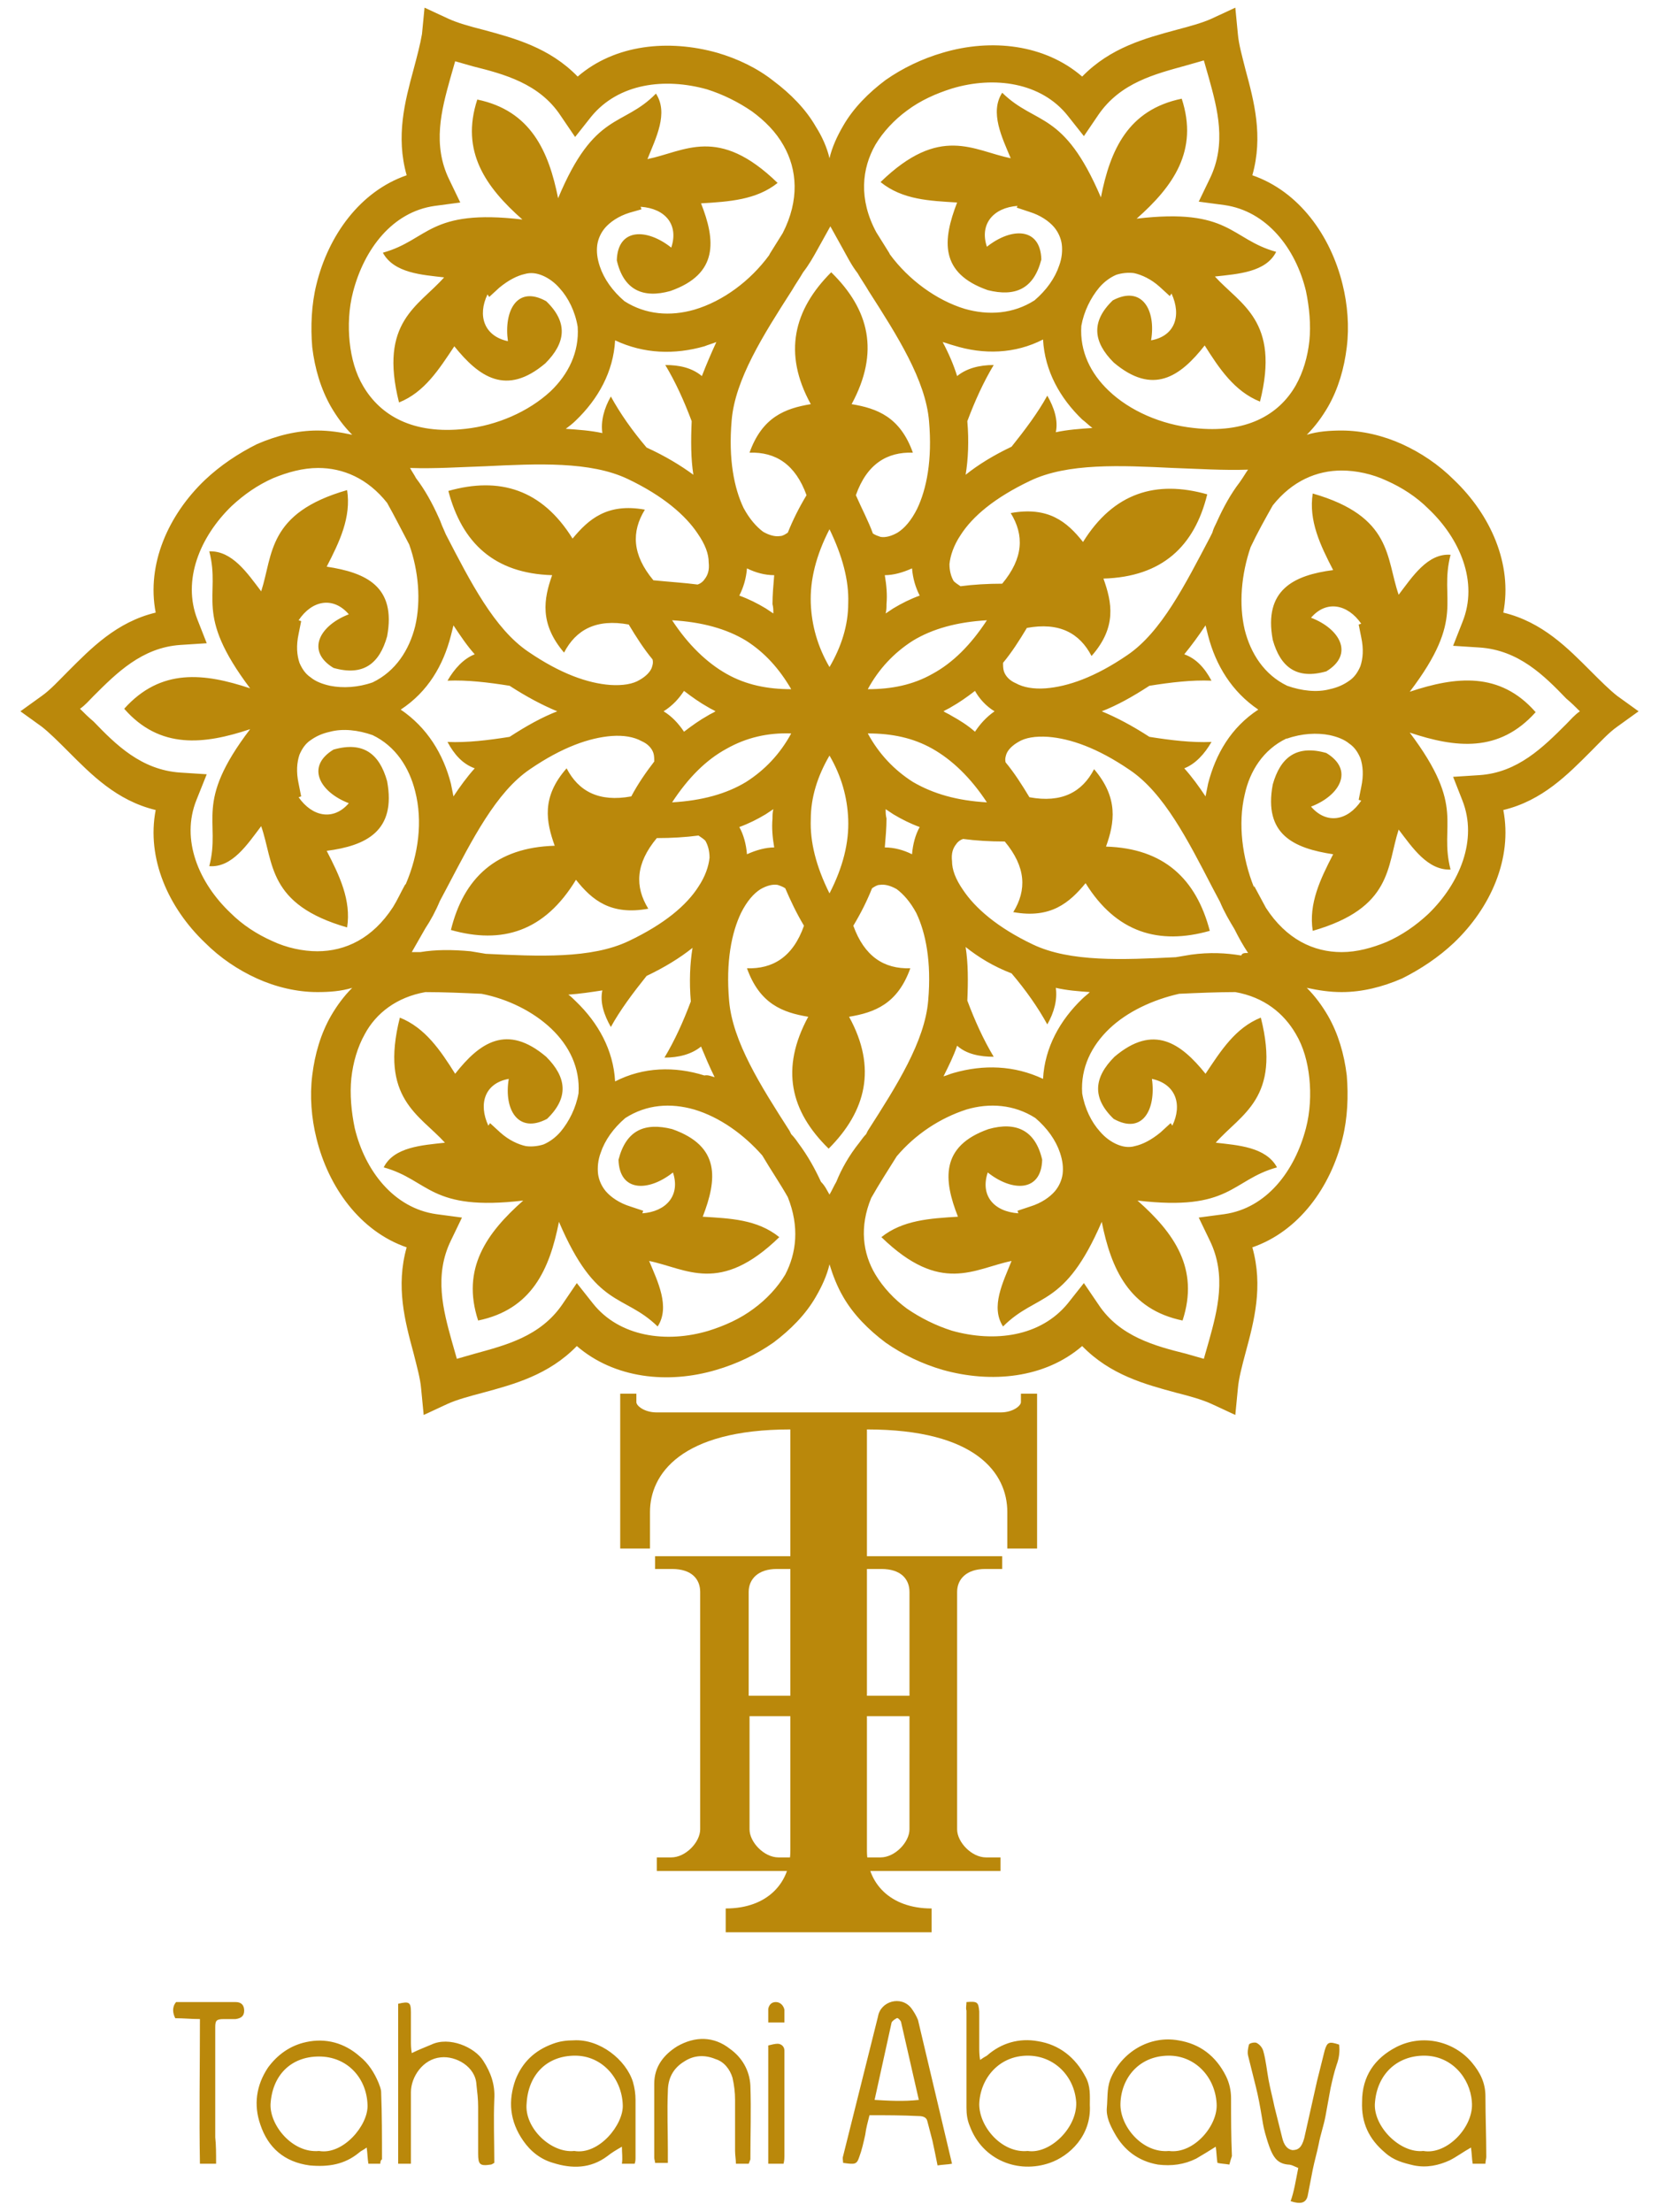 <?xml version="1.0" encoding="utf-8"?>
<!-- Generator: Adobe Illustrator 25.0.1, SVG Export Plug-In . SVG Version: 6.00 Build 0)  -->
<svg version="1.1" id="Layer_1" xmlns="http://www.w3.org/2000/svg" xmlns:xlink="http://www.w3.org/1999/xlink" x="0px" y="0px"
	 viewBox="0 0 195 260" style="enable-background:new 0 0 195 260;" xml:space="preserve">
<style type="text/css">
	.st0{fill-rule:evenodd;clip-rule:evenodd;fill:#BA880B;}
</style>
<g>
	<path class="st0" d="M97.5,18.6c0.3-1.3,0.9-2.6,1.6-3.8h0c1.2-2.1,3-3.9,5-5.4c2-1.4,4.3-2.5,6.7-3.2c5.7-1.7,12-1,16.4,2.8
		c3.3-3.4,7.4-4.5,11.1-5.5c1.5-0.4,3-0.8,4.1-1.3l2.8-1.3l0.3,3.1c0.1,1.2,0.5,2.6,0.9,4.2c1,3.7,2.1,7.8,0.8,12.4
		c5.5,1.9,9.2,7.1,10.6,12.8c0.6,2.4,0.8,5,0.5,7.4c-0.3,2.5-1,4.9-2.2,7c-0.7,1.2-1.5,2.3-2.5,3.3c1.3-0.4,2.7-0.5,4.1-0.5
		c2.4,0,4.9,0.6,7.1,1.6c2.2,1,4.3,2.4,6.1,4.2c4.3,4.1,6.9,9.9,5.8,15.6c4.6,1.1,7.6,4.2,10.3,6.9c1.1,1.1,2.2,2.2,3.1,2.9l2.5,1.8
		l-2.5,1.8c-1,0.7-2,1.8-3.1,2.9c-2.7,2.7-5.7,5.8-10.3,6.9c1.1,5.7-1.5,11.5-5.8,15.6c-1.8,1.7-3.9,3.1-6.1,4.2
		c-2.3,1-4.7,1.6-7.1,1.6c-1.4,0-2.7-0.2-4.1-0.5c1,1,1.8,2.1,2.5,3.3c1.2,2.1,1.9,4.5,2.2,7c0.2,2.4,0.1,5-0.5,7.4
		c-1.4,5.7-5.1,10.9-10.6,12.8c1.3,4.6,0.2,8.7-0.8,12.4l0,0c-0.4,1.5-0.8,3-0.9,4.2l-0.3,3.1l-2.8-1.3c-1.1-0.5-2.5-0.9-4.1-1.3
		c-3.7-1-7.8-2.1-11.1-5.5c-4.4,3.8-10.7,4.4-16.4,2.8c-2.4-0.7-4.7-1.8-6.7-3.2c-2-1.5-3.8-3.3-5-5.4c-0.7-1.2-1.2-2.5-1.6-3.8
		c-0.3,1.3-0.9,2.6-1.6,3.8c-1.2,2.1-3,3.9-5,5.4c-2,1.4-4.3,2.5-6.7,3.2c-5.7,1.7-12,1-16.4-2.8c-3.3,3.4-7.4,4.5-11.1,5.5
		c-1.5,0.4-3,0.8-4.1,1.3l-2.8,1.3l-0.3-3.1c-0.1-1.2-0.5-2.6-0.9-4.2l0,0c-1-3.7-2.1-7.8-0.8-12.4c-5.5-1.9-9.2-7.1-10.6-12.8
		c-0.6-2.4-0.8-5-0.5-7.4c0.3-2.5,1-4.9,2.2-7c0.7-1.2,1.5-2.3,2.5-3.3c-1.3,0.4-2.7,0.5-4.1,0.5c-2.4,0-4.9-0.6-7.1-1.6
		c-2.2-1-4.3-2.4-6.1-4.2c-4.3-4.1-6.9-9.9-5.8-15.6c-4.6-1.1-7.6-4.2-10.3-6.9c-1.1-1.1-2.2-2.2-3.1-2.9l-2.5-1.8l2.5-1.8
		c1-0.7,2-1.8,3.1-2.9c2.7-2.7,5.7-5.8,10.3-6.9c-1.1-5.7,1.5-11.5,5.8-15.6c1.8-1.7,3.9-3.1,6.1-4.2c2.3-1,4.7-1.6,7.1-1.6
		c1.4,0,2.7,0.2,4.1,0.5c-1-1-1.8-2.1-2.5-3.3c-1.2-2.1-1.9-4.5-2.2-7c-0.2-2.4-0.1-5,0.5-7.4c1.4-5.7,5.1-10.9,10.6-12.8
		c-1.3-4.6-0.2-8.7,0.8-12.4C49,6.7,49.4,5.2,49.6,4l0.3-3.1l2.8,1.3c1.1,0.5,2.5,0.9,4.1,1.3c3.7,1,7.8,2.1,11.1,5.5
		c4.4-3.8,10.7-4.4,16.4-2.8C86.7,6.9,89,8,90.9,9.5c2,1.5,3.8,3.3,5,5.4C96.6,16,97.2,17.3,97.5,18.6 M116,72.9
		c-3.5,0.2-6.4,1-8.7,2.4c-2.2,1.4-4,3.3-5.3,5.7c2.8,0,5.3-0.5,7.6-1.8C112,77.9,114.1,75.8,116,72.9z M146.7,55.2
		c-2.9,0.1-5.8-0.1-8.8-0.2c-6.2-0.3-12.4-0.6-16.8,1.5c-4.2,2-6.8,4.2-8.2,6.4c-0.8,1.2-1.2,2.4-1.3,3.4c0,0.8,0.2,1.5,0.5,2
		c0.2,0.2,0.5,0.4,0.8,0.6c1.5-0.2,3.2-0.3,4.9-0.3c2.5-3,2.6-5.7,1-8.3c4.4-0.8,6.6,1,8.5,3.4c3.6-5.8,8.6-7.3,14.6-5.6
		c-1.5,6.1-5.3,9.7-12.2,9.9c1,2.8,1.6,5.7-1.4,9.1c-1.4-2.7-3.8-4-7.6-3.3c-0.9,1.5-1.8,2.9-2.8,4.1c0,0.3,0,0.7,0.1,1
		c0.2,0.6,0.7,1.1,1.4,1.4c0.9,0.5,2.1,0.7,3.5,0.6c2.6-0.2,5.8-1.3,9.6-3.9c4-2.7,6.8-8.3,9.7-13.8l0.3-0.6
		c0.1-0.4,0.3-0.8,0.5-1.2c0.8-1.8,1.7-3.4,2.7-4.7C146.2,56,146.4,55.6,146.7,55.2z M85.4,88c-2.4,1.3-4.5,3.4-6.4,6.3
		c3.5-0.2,6.4-1,8.7-2.4c2.2-1.4,4-3.3,5.3-5.7C90.2,86.1,87.7,86.7,85.4,88z M76.9,89.5c0-0.3,0-0.7-0.1-1
		c-0.2-0.6-0.7-1.1-1.4-1.4c-0.9-0.5-2.1-0.7-3.5-0.6c-2.6,0.2-5.8,1.3-9.6,3.9c-4,2.7-6.8,8.3-9.7,13.8c-0.3,0.6-0.6,1.1-0.9,1.7
		c-0.5,1.2-1.1,2.3-1.7,3.2c-0.5,0.9-1.1,1.9-1.6,2.8c0.3,0,0.7,0,1,0c1.8-0.3,3.7-0.3,5.9-0.1c0.6,0.1,1.2,0.2,1.8,0.3l0,0
		c6.2,0.3,12.4,0.6,16.8-1.5c4.2-2,6.8-4.2,8.2-6.4c0.8-1.2,1.2-2.4,1.3-3.4c0-0.8-0.2-1.5-0.5-2c-0.2-0.2-0.5-0.4-0.8-0.6
		c-1.5,0.2-3.2,0.3-4.9,0.3c-2.5,3-2.6,5.7-1,8.3c-4.4,0.8-6.6-1-8.5-3.4C64,109.5,59,111,53,109.3c1.5-6.1,5.3-9.7,12.2-9.9
		c-1-2.8-1.6-5.7,1.4-9.1c1.4,2.7,3.8,4,7.6,3.3C75,92.1,75.9,90.8,76.9,89.5z M116,94.3c-1.9-2.9-4.1-5-6.4-6.3
		c-2.3-1.3-4.8-1.8-7.6-1.8c1.3,2.4,3.1,4.3,5.3,5.7C109.7,93.3,112.5,94.1,116,94.3z M147.4,104.1c0.5,0.9,0.9,1.7,1.4,2.6
		c2.4,3.7,5.6,5.2,8.9,5.2c1.8,0,3.6-0.5,5.3-1.2c1.8-0.8,3.4-1.9,4.9-3.3c3.7-3.6,5.8-8.7,4-13.3l-1.1-2.8l3.1-0.2
		c4.5-0.3,7.5-3.3,10.2-6c0.5-0.5,1-1.1,1.6-1.5c-0.5-0.5-1-1-1.6-1.5c-2.6-2.7-5.6-5.7-10.2-6l-3.1-0.2l1.1-2.8
		c1.9-4.7-0.3-9.8-4-13.3c-1.4-1.4-3.1-2.5-4.9-3.3c-1.7-0.8-3.6-1.2-5.3-1.2c-2.9,0-5.8,1.2-8.1,4.1c-0.9,1.6-1.8,3.2-2.6,4.9
		c-1.1,3.2-1.4,6.7-0.7,9.7c0.7,2.8,2.3,5.3,5,6.6c1.7,0.6,3.5,0.8,5,0.4c0.9-0.2,1.6-0.5,2.3-1l0,0c0.6-0.4,1-1,1.3-1.7
		c0.3-0.9,0.4-2,0.1-3.4l-0.3-1.5l0.3-0.1c-1.6-2.3-4.1-2.8-5.9-0.7c3.4,1.3,5.1,4.3,1.8,6.3c-3.5,1-5.4-0.5-6.3-3.7
		c-1.1-5.9,2.5-7.6,7.1-8.2c-1.5-2.9-2.9-5.8-2.4-9c9.4,2.7,8.6,7.6,10.1,11.9c1.6-2.1,3.4-4.9,6.1-4.7c-1.4,5.4,1.9,7.3-4.8,16.1
		c5.4-1.8,10.6-2.4,14.8,2.4c-4.3,4.8-9.4,4.2-14.8,2.4c6.7,8.9,3.4,10.7,4.8,16.1c-2.7,0.1-4.5-2.6-6.1-4.7
		c-1.4,4.3-0.7,9.2-10.1,11.9c-0.5-3.2,0.9-6.1,2.4-9c-4.6-0.7-8.2-2.3-7.1-8.2c0.9-3.2,2.8-4.7,6.3-3.7c3.3,2,1.6,5-1.8,6.3
		c1.8,2.1,4.3,1.7,5.9-0.7l-0.3-0.1l0.3-1.5c0.3-1.4,0.2-2.5-0.1-3.4c-0.3-0.7-0.7-1.3-1.3-1.7c-0.6-0.5-1.4-0.8-2.3-1
		c-1.5-0.3-3.3-0.2-5,0.4l-0.1,0v0l0,0c-2.7,1.3-4.3,3.8-4.9,6.6c-0.8,3.4-0.3,7.4,1.1,10.9L147.4,104.1z M129.5,83.6
		c1.7,0.7,3.6,1.7,5.6,3c2.5,0.4,5,0.7,7.3,0.6c-0.8,1.4-1.9,2.6-3.2,3.1c0.9,1,1.7,2.1,2.5,3.3c0.1-0.5,0.2-1,0.3-1.5
		c0.9-3.5,2.7-6.6,5.9-8.7c-3.1-2.1-5-5.2-5.9-8.7c-0.1-0.4-0.2-0.8-0.3-1.2c-0.8,1.2-1.6,2.3-2.5,3.4c1.4,0.5,2.4,1.6,3.2,3.1
		c-2.3-0.1-4.8,0.2-7.3,0.6C133.1,81.9,131.3,82.9,129.5,83.6z M114.6,86c0.6-0.9,1.3-1.7,2.3-2.4c-1-0.6-1.8-1.5-2.3-2.4
		c-0.9,0.7-1.9,1.4-2.8,1.9c-0.3,0.2-0.6,0.3-0.9,0.5c0.3,0.2,0.6,0.3,0.9,0.5C112.7,84.6,113.7,85.2,114.6,86z M146.7,112
		c-0.6-0.9-1.1-1.8-1.6-2.8c-0.6-1-1.2-2-1.7-3.2c-0.3-0.6-0.6-1.1-0.9-1.7c-2.9-5.6-5.7-11.1-9.7-13.8c-3.8-2.6-7-3.7-9.6-3.9
		c-1.5-0.1-2.7,0.1-3.5,0.6c-0.7,0.4-1.2,0.9-1.4,1.4c-0.1,0.3-0.2,0.6-0.1,1c1,1.2,1.9,2.6,2.8,4.1c3.8,0.7,6.2-0.6,7.6-3.3
		c2.9,3.4,2.4,6.3,1.4,9.1c6.8,0.2,10.6,3.8,12.2,9.9c-6,1.7-11,0.2-14.6-5.6c-1.9,2.3-4.1,4.2-8.5,3.4c1.6-2.6,1.5-5.3-1-8.3
		c-1.8,0-3.4-0.1-4.9-0.3c-0.3,0.1-0.6,0.3-0.8,0.6c-0.4,0.5-0.6,1.1-0.5,2c0,1,0.4,2.1,1.3,3.4c1.4,2.1,4,4.4,8.2,6.4
		c4.4,2.1,10.6,1.8,16.8,1.5l0,0c0.6-0.1,1.2-0.2,1.8-0.3c2.2-0.3,4.1-0.2,5.9,0.1C146,112,146.3,112,146.7,112z M87.7,75.3
		c-2.3-1.4-5.2-2.2-8.7-2.4c1.9,2.9,4.1,5,6.4,6.3c2.3,1.3,4.8,1.8,7.6,1.8C91.6,78.6,89.9,76.7,87.7,75.3z M48.1,64
		c-0.9-1.7-1.7-3.3-2.6-4.9c-2.3-2.9-5.2-4.1-8.1-4.1c-1.8,0-3.6,0.5-5.3,1.2c-1.8,0.8-3.4,1.9-4.9,3.3c-3.7,3.6-5.8,8.7-4,13.3
		l1.1,2.8l-3.1,0.2c-4.5,0.3-7.5,3.3-10.2,6c-0.5,0.5-1,1.1-1.6,1.5c0.5,0.5,1,1,1.6,1.5c2.6,2.7,5.6,5.7,10.2,6l3.1,0.2L23.1,94
		c-1.9,4.7,0.3,9.8,4,13.3c1.4,1.4,3.1,2.5,4.9,3.3c1.7,0.8,3.6,1.2,5.3,1.2c3.3,0,6.5-1.5,8.9-5.2c0.5-0.8,0.9-1.7,1.4-2.6l0.1-0.1
		c1.5-3.5,2-7.4,1.1-10.9c-0.7-2.8-2.3-5.3-5-6.6c-1.7-0.6-3.5-0.8-5-0.4c-0.9,0.2-1.6,0.5-2.3,1c-0.6,0.4-1,1-1.3,1.7
		c-0.3,0.9-0.4,2-0.1,3.4l0.3,1.5l-0.3,0.1c1.6,2.3,4.1,2.8,5.9,0.7c-3.4-1.3-5.1-4.3-1.8-6.3c3.5-1,5.4,0.5,6.3,3.7
		c1.1,5.9-2.5,7.6-7.1,8.2c1.5,2.9,2.9,5.8,2.4,9c-9.4-2.7-8.6-7.6-10.1-11.9c-1.6,2.1-3.4,4.9-6.1,4.7c1.4-5.4-1.9-7.3,4.8-16.1
		c-5.4,1.8-10.6,2.4-14.8-2.4c4.3-4.8,9.4-4.2,14.8-2.4c-6.7-8.9-3.4-10.7-4.8-16.1c2.7-0.1,4.5,2.6,6.1,4.7
		c1.4-4.3,0.7-9.2,10.1-11.9c0.5,3.2-0.9,6.1-2.4,9c4.6,0.7,8.2,2.3,7.1,8.2c-0.9,3.2-2.8,4.7-6.3,3.7c-3.3-2-1.6-5,1.8-6.3
		c-1.8-2.1-4.3-1.7-5.9,0.7l0.3,0.1l-0.3,1.5c-0.3,1.4-0.2,2.5,0.1,3.4c0.3,0.7,0.7,1.3,1.3,1.7l0,0c0.6,0.5,1.4,0.8,2.3,1
		c1.5,0.3,3.3,0.2,5-0.4c2.7-1.3,4.3-3.8,5-6.6C49.5,70.6,49.2,67.1,48.1,64z M65.5,83.6c-1.7-0.7-3.6-1.7-5.6-3
		c-2.5-0.4-5-0.7-7.3-0.6c0.8-1.4,1.9-2.6,3.2-3.1c-0.9-1-1.7-2.2-2.5-3.4c-0.1,0.4-0.2,0.8-0.3,1.2c-0.9,3.5-2.7,6.6-5.9,8.7
		c3.1,2.1,5,5.2,5.9,8.7c0.1,0.5,0.2,1,0.3,1.5c0.8-1.2,1.6-2.3,2.5-3.3c-1.4-0.5-2.4-1.6-3.2-3.1c2.3,0.1,4.8-0.2,7.3-0.6
		C61.9,85.3,63.7,84.3,65.5,83.6z M80.4,81.2c-0.6,0.9-1.3,1.7-2.4,2.4c1,0.6,1.8,1.5,2.4,2.4c0.9-0.7,1.9-1.4,2.8-1.9
		c0.3-0.2,0.6-0.3,0.9-0.5c-0.3-0.2-0.6-0.3-0.9-0.5C82.3,82.6,81.3,81.9,80.4,81.2z M82,68.7c0.3-0.1,0.6-0.3,0.8-0.6
		c0.4-0.5,0.6-1.1,0.5-2c0-1-0.4-2.1-1.3-3.4c-1.4-2.1-4-4.4-8.2-6.4c-4.4-2.1-10.6-1.8-16.8-1.5c-3,0.1-5.9,0.3-8.8,0.2
		c0.2,0.4,0.5,0.8,0.7,1.2c1,1.3,1.9,2.9,2.7,4.7c0.2,0.4,0.3,0.8,0.5,1.2l0.3,0.7c2.9,5.6,5.7,11.1,9.7,13.8c3.8,2.6,7,3.7,9.6,3.9
		c1.5,0.1,2.7-0.1,3.5-0.6c0.7-0.4,1.2-0.9,1.4-1.4c0.1-0.3,0.2-0.6,0.1-1c-1-1.2-1.9-2.6-2.8-4.1c-3.8-0.7-6.2,0.6-7.6,3.3
		c-2.9-3.4-2.4-6.3-1.4-9.1c-6.8-0.2-10.6-3.8-12.2-9.9c6-1.7,11-0.2,14.6,5.6c1.9-2.3,4.1-4.2,8.5-3.4c-1.6,2.6-1.5,5.3,1,8.3
		C78.8,68.4,80.5,68.5,82,68.7z M97.5,105c1.6-3.1,2.3-6,2.2-8.7c-0.1-2.6-0.8-5.1-2.2-7.5c-1.4,2.4-2.2,4.9-2.2,7.5
		C95.2,98.9,95.9,101.8,97.5,105z M87.8,100.4c1.1-0.5,2.2-0.8,3.2-0.8c-0.2-1.2-0.3-2.3-0.2-3.4c0-0.4,0-0.7,0.1-1.1
		c-0.3,0.2-0.6,0.4-0.9,0.6c-1,0.6-2,1.1-3.1,1.5C87.4,98.1,87.7,99.2,87.8,100.4z M84,126.6c-0.6-1.2-1.1-2.4-1.6-3.6
		c-1.1,0.9-2.6,1.3-4.3,1.3c1.2-2,2.2-4.2,3.1-6.6c-0.2-2.3-0.1-4.5,0.2-6.3c-1.5,1.2-3.3,2.3-5.4,3.3c-1.6,2-3.1,4-4.2,6
		c-0.8-1.4-1.3-2.9-1-4.3c-1.3,0.2-2.6,0.4-4,0.5c0.3,0.2,0.6,0.5,0.9,0.8c2.6,2.5,4.4,5.7,4.6,9.4c3.3-1.7,7-1.8,10.5-0.7
		C83.2,126.3,83.6,126.5,84,126.6z M92.6,140.7c-0.9-1.6-2-3.2-3-4.9c-2.2-2.5-5-4.5-8-5.4c-2.8-0.8-5.6-0.6-8.1,1l0,0l0,0
		c-1.4,1.2-2.4,2.6-2.9,4.1c-0.3,0.8-0.4,1.7-0.3,2.5c0.1,0.7,0.4,1.4,0.9,2c0.6,0.7,1.6,1.4,2.9,1.8l1.5,0.5l-0.1,0.3
		c2.8-0.2,4.5-2.1,3.6-4.8c-2.9,2.3-6.3,2.3-6.4-1.5c0.9-3.5,3.1-4.4,6.3-3.6c5.7,2,5.3,5.9,3.6,10.3c3.2,0.2,6.4,0.3,9,2.4
		c-7,6.8-10.9,3.7-15.3,2.8c1,2.4,2.5,5.4,1,7.7c-4-3.9-7.2-2-11.6-12.3c-1.1,5.6-3.2,10.3-9.5,11.6c-2-6.1,1-10.3,5.3-14.1
		c-11,1.3-11-2.4-16.4-3.9c1.2-2.4,4.5-2.6,7.2-2.9c-3-3.3-7.7-5.2-5.3-14.7c3,1.2,4.8,3.9,6.5,6.6c2.9-3.7,6.1-5.9,10.7-2
		c2.4,2.4,2.7,4.8,0.1,7.3c-3.4,1.8-5.1-1.1-4.5-4.7c-2.8,0.5-3.6,2.9-2.4,5.5l0.2-0.3l1.2,1.1c1,0.9,2.1,1.4,3,1.6
		c0.7,0.1,1.5,0,2.1-0.2c0.7-0.3,1.4-0.8,2-1.5c1-1.2,1.8-2.8,2.1-4.5c0.2-3-1.1-5.6-3.2-7.6c-2.1-2-5.1-3.5-8.2-4.1
		c-2.2-0.1-4.4-0.2-6.6-0.2c-3.4,0.6-5.8,2.5-7.1,4.9c-0.9,1.6-1.4,3.4-1.6,5.2c-0.2,1.9,0,4,0.4,5.9c1.2,5,4.6,9.4,9.6,10.1l3,0.4
		l-1.3,2.7c-2,4.1-0.9,8.2,0.1,11.8h0c0.2,0.7,0.4,1.4,0.6,2.1c0.7-0.2,1.4-0.4,2.1-0.6c3.6-1,7.7-2,10.3-5.8l1.7-2.5l1.9,2.4
		c3.1,3.9,8.6,4.7,13.6,3.2c1.9-0.6,3.7-1.4,5.3-2.6c1.5-1.1,2.8-2.5,3.7-4C93.6,147.3,94,144.2,92.6,140.7z M105.4,135.9
		c-1,1.6-2.1,3.3-3,4.9c-1.4,3.4-1,6.5,0.5,9c0.9,1.5,2.2,2.9,3.7,4c1.6,1.1,3.4,2,5.3,2.6c5,1.4,10.4,0.7,13.6-3.2l1.9-2.4l1.7,2.5
		c2.5,3.8,6.7,4.9,10.3,5.8c0.7,0.2,1.4,0.4,2.1,0.6c0.2-0.7,0.4-1.4,0.6-2.1h0c1-3.6,2.1-7.7,0.1-11.8l-1.3-2.7l3-0.4
		c5-0.7,8.3-5.1,9.6-10.1c0.5-1.9,0.6-4,0.4-5.9c-0.2-1.9-0.7-3.7-1.6-5.2c-1.4-2.4-3.7-4.3-7.1-4.9c-2.1,0-4.4,0.1-6.6,0.2
		c-3.1,0.7-6.1,2.1-8.2,4.1c-2.1,2-3.4,4.6-3.2,7.6c0.3,1.8,1.1,3.4,2.1,4.5c0.6,0.7,1.3,1.2,2,1.5c0.7,0.3,1.4,0.4,2.1,0.2
		c0.9-0.2,1.9-0.7,3-1.6l1.2-1.1l0.2,0.3c1.2-2.5,0.4-4.9-2.4-5.5c0.5,3.6-1.1,6.6-4.5,4.7c-2.6-2.5-2.3-4.9,0.1-7.3
		c4.6-3.9,7.8-1.6,10.7,2c1.8-2.7,3.5-5.4,6.5-6.6c2.4,9.5-2.3,11.3-5.3,14.7c2.6,0.3,5.9,0.5,7.2,2.9c-5.4,1.5-5.4,5.2-16.4,3.9
		c4.3,3.8,7.3,8,5.3,14.1c-6.3-1.3-8.4-6.1-9.5-11.6c-4.4,10.2-7.6,8.3-11.6,12.3c-1.5-2.3,0-5.2,1-7.7c-4.4,0.9-8.3,4-15.3-2.8
		c2.5-2,5.7-2.2,9-2.4c-1.7-4.3-2.1-8.3,3.6-10.3c3.2-0.9,5.5,0.1,6.3,3.6c-0.1,3.8-3.5,3.8-6.4,1.5c-0.9,2.7,0.7,4.6,3.6,4.8
		l-0.1-0.3l1.5-0.5c1.3-0.4,2.3-1.1,2.9-1.8c0.5-0.6,0.8-1.3,0.9-2c0.1-0.8,0-1.6-0.3-2.5c-0.5-1.5-1.5-2.9-2.9-4.1l0,0l0,0
		c-2.5-1.6-5.4-1.8-8.1-1C110.5,131.4,107.6,133.3,105.4,135.9z M113.5,111.3c0.3,1.9,0.3,4,0.2,6.3c0.9,2.4,1.9,4.6,3.1,6.6
		c-1.6,0-3.2-0.3-4.3-1.3c-0.4,1.2-1,2.4-1.6,3.6c0.4-0.1,0.8-0.3,1.2-0.4c3.5-1,7.1-0.9,10.5,0.7c0.2-3.7,2-6.9,4.6-9.4
		c0.3-0.3,0.6-0.5,0.9-0.8c-1.4-0.1-2.7-0.2-4-0.5c0.2,1.4-0.2,2.9-1,4.3c-1.1-2-2.5-4-4.2-6C116.8,113.6,115,112.5,113.5,111.3z
		 M104,99.6c1.1,0,2.2,0.3,3.2,0.8c0.1-1.2,0.4-2.3,0.9-3.2c-1.1-0.4-2.1-0.9-3.1-1.5c-0.3-0.2-0.6-0.4-0.9-0.6c0,0.4,0,0.7,0.1,1.1
		C104.2,97.3,104.1,98.4,104,99.6z M97.5,140.4c0.3-0.5,0.5-1,0.8-1.5c0.6-1.5,1.5-3.1,2.7-4.6c0.3-0.4,0.5-0.7,0.8-1l0.2-0.4
		c3.4-5.3,6.7-10.5,7.1-15.3c0.4-4.6-0.3-8-1.4-10.3c-0.7-1.3-1.5-2.2-2.3-2.8c-0.7-0.4-1.4-0.6-2-0.5c-0.3,0-0.6,0.2-0.9,0.4
		c-0.6,1.5-1.3,2.9-2.2,4.4c1.3,3.6,3.6,5.1,6.7,5c-1.5,4.2-4.2,5.2-7.2,5.7c3.3,6,2,11.1-2.4,15.5c-4.5-4.4-5.7-9.4-2.4-15.5
		c-3-0.5-5.7-1.5-7.2-5.7c3,0.1,5.4-1.3,6.7-5c-0.9-1.5-1.6-3-2.2-4.4c-0.3-0.2-0.6-0.3-0.9-0.4c-0.6-0.1-1.3,0.1-2,0.5
		c-0.8,0.5-1.6,1.4-2.3,2.8c-1.1,2.3-1.8,5.7-1.4,10.3c0.4,4.8,3.7,10,7.1,15.3l0.2,0.4c0.3,0.3,0.6,0.7,0.8,1
		c1.2,1.6,2,3.1,2.7,4.6C97,139.4,97.2,139.9,97.5,140.4z M99.7,70.9c0.1-2.7-0.7-5.6-2.2-8.7c-1.6,3.1-2.3,6-2.2,8.7
		c0.1,2.6,0.8,5.1,2.2,7.5C98.9,76,99.7,73.5,99.7,70.9z M90.5,29.8c0.5-0.8,1-1.6,1.5-2.4c2-3.9,1.7-7.5,0.1-10.3
		c-0.9-1.6-2.2-2.9-3.7-4c-1.6-1.1-3.4-2-5.3-2.6c-5-1.4-10.4-0.7-13.6,3.2l-1.9,2.4l-1.7-2.5c-2.5-3.8-6.7-4.9-10.3-5.8
		c-0.7-0.2-1.4-0.4-2.1-0.6c-0.2,0.7-0.4,1.4-0.6,2.1c-1,3.6-2.1,7.7-0.1,11.8l1.3,2.7l-3,0.4c-5,0.7-8.3,5.1-9.6,10.1
		c-0.5,1.9-0.6,4-0.4,5.9c0.2,1.9,0.7,3.7,1.6,5.2c2,3.4,5.8,5.7,12,5c3.7-0.4,7.4-2,10-4.4c2.1-2,3.4-4.6,3.2-7.6
		c-0.3-1.8-1.1-3.4-2.1-4.5c-0.6-0.7-1.3-1.2-2-1.5c-0.7-0.3-1.4-0.4-2.1-0.2c-0.9,0.2-1.9,0.7-3,1.6l-1.2,1.1l-0.2-0.3
		c-1.2,2.5-0.4,4.9,2.4,5.5c-0.5-3.6,1.1-6.6,4.5-4.7c2.6,2.5,2.3,4.9-0.1,7.3c-4.6,3.9-7.8,1.6-10.7-2c-1.8,2.7-3.5,5.4-6.5,6.6
		c-2.4-9.5,2.3-11.3,5.3-14.7c-2.6-0.3-5.9-0.5-7.2-2.9c5.4-1.5,5.4-5.2,16.4-3.9c-4.3-3.8-7.3-8-5.3-14.1c6.3,1.3,8.4,6.1,9.5,11.6
		C69.9,13,73.2,15,77.1,11c1.5,2.3,0,5.2-1,7.7c4.4-0.9,8.3-4,15.3,2.8c-2.5,2-5.7,2.2-9,2.4c1.7,4.3,2.1,8.3-3.6,10.3
		c-3.2,0.9-5.5-0.1-6.3-3.6c0.1-3.8,3.5-3.8,6.4-1.5c0.9-2.7-0.7-4.6-3.6-4.8l0.1,0.3L74,25c-1.3,0.4-2.3,1.1-2.9,1.8
		c-0.5,0.6-0.8,1.3-0.9,2c-0.1,0.8,0,1.6,0.3,2.5c0.5,1.5,1.5,2.9,2.9,4.1l0,0c2.5,1.6,5.4,1.8,8.2,1c3.4-1,6.6-3.4,8.8-6.4
		L90.5,29.8z M81.5,55.8c-0.3-1.9-0.3-4-0.2-6.3c-0.9-2.4-1.9-4.6-3.1-6.6c1.6,0,3.1,0.3,4.3,1.3c0.5-1.3,1.1-2.7,1.7-4
		c-0.5,0.2-0.9,0.3-1.4,0.5c-3.5,1-7.1,0.9-10.5-0.7c-0.2,3.7-2,6.9-4.6,9.4c-0.4,0.4-0.8,0.7-1.2,1c1.5,0.1,2.9,0.2,4.3,0.5
		c-0.2-1.4,0.2-2.9,1-4.3c1.1,2,2.5,4,4.2,6C78.2,53.6,80,54.7,81.5,55.8z M91,67.6c-1.1,0-2.2-0.3-3.2-0.8C87.7,68,87.4,69,86.9,70
		c1.1,0.4,2.1,0.9,3.1,1.5c0.3,0.2,0.6,0.4,0.9,0.6c0-0.4,0-0.7-0.1-1.1C90.8,69.9,90.9,68.8,91,67.6z M102.6,62.7
		c0.3,0.2,0.6,0.3,0.9,0.4c0.6,0.1,1.3-0.1,2-0.5c0.8-0.5,1.6-1.4,2.3-2.8c1.1-2.3,1.8-5.7,1.4-10.3c-0.4-4.8-3.7-10-7.1-15.3
		c-0.4-0.7-0.9-1.4-1.3-2.1c-0.7-0.9-1.2-1.9-1.7-2.8c-0.5-0.9-1-1.8-1.5-2.7c-0.5,0.9-1,1.8-1.5,2.7c-0.5,0.9-1,1.8-1.7,2.7
		c-0.4,0.7-0.9,1.4-1.3,2.1c-3.4,5.3-6.7,10.5-7.1,15.3c-0.4,4.6,0.3,8,1.4,10.3c0.7,1.3,1.5,2.2,2.3,2.8c0.7,0.4,1.4,0.6,2,0.5
		c0.3,0,0.6-0.2,0.9-0.4c0.6-1.5,1.3-2.9,2.2-4.4c-1.3-3.6-3.6-5.1-6.7-5c1.5-4.2,4.2-5.2,7.2-5.7c-3.3-6-2-11.1,2.4-15.5
		c4.5,4.4,5.7,9.4,2.4,15.5c3,0.5,5.7,1.5,7.2,5.7c-3-0.1-5.4,1.3-6.7,5C101.3,59.8,102.1,61.3,102.6,62.7z M107.2,66.8
		c-1.1,0.5-2.2,0.8-3.2,0.8c0.2,1.2,0.3,2.3,0.2,3.4c0,0.4,0,0.7-0.1,1.1c0.3-0.2,0.6-0.4,0.9-0.6c1-0.6,2-1.1,3.1-1.5
		C107.6,69,107.3,68,107.2,66.8z M110.8,40.2c0.7,1.3,1.3,2.7,1.7,4c1.1-0.9,2.6-1.3,4.3-1.3c-1.2,2-2.2,4.2-3.1,6.6
		c0.2,2.3,0.1,4.5-0.2,6.3c1.5-1.2,3.3-2.3,5.4-3.3c1.6-2,3.1-4,4.2-6c0.8,1.4,1.3,2.9,1,4.3c1.4-0.3,2.8-0.4,4.3-0.5
		c-0.4-0.3-0.8-0.7-1.2-1c-2.6-2.5-4.4-5.7-4.6-9.4c-3.3,1.7-7,1.8-10.5,0.7C111.7,40.5,111.2,40.3,110.8,40.2z M119.6,24.2
		c-2.8,0.2-4.5,2.1-3.6,4.8c2.9-2.3,6.3-2.3,6.4,1.5c-0.9,3.5-3.1,4.4-6.3,3.6c-5.7-2-5.3-5.9-3.6-10.3c-3.2-0.2-6.4-0.3-9-2.4
		c7-6.8,10.9-3.7,15.3-2.8c-1-2.4-2.5-5.4-1-7.7c4,3.9,7.2,2,11.6,12.3c1.1-5.6,3.2-10.3,9.5-11.6c2,6.1-1,10.3-5.3,14.1
		c11-1.3,11,2.4,16.4,3.9c-1.2,2.4-4.5,2.6-7.2,2.9c3,3.3,7.7,5.2,5.3,14.7c-3-1.2-4.8-3.9-6.5-6.6c-2.9,3.7-6.1,5.9-10.7,2
		c-2.4-2.4-2.7-4.8-0.1-7.3c3.4-1.8,5.1,1.1,4.5,4.7c2.8-0.5,3.6-2.9,2.4-5.5l-0.2,0.3l-1.2-1.1c-1-0.9-2.1-1.4-3-1.6
		c-0.7-0.1-1.5,0-2.1,0.2c-0.7,0.3-1.4,0.8-2,1.5c-1,1.2-1.8,2.8-2.1,4.5c-0.2,3,1.1,5.6,3.2,7.6c2.5,2.4,6.2,4,10,4.4
		c6.1,0.7,10-1.5,12-5c0.9-1.6,1.4-3.4,1.6-5.2c0.2-1.9,0-4-0.4-5.9c-1.2-5-4.6-9.4-9.6-10.1l-3-0.4l1.3-2.7c2-4.1,0.9-8.2-0.1-11.8
		c-0.2-0.7-0.4-1.4-0.6-2.1c-0.7,0.2-1.4,0.4-2.1,0.6c-3.6,1-7.7,2-10.3,5.8l-1.7,2.5l-1.9-2.4c-3.1-3.9-8.6-4.7-13.6-3.2
		c-1.9,0.6-3.7,1.4-5.3,2.6c-1.5,1.1-2.8,2.5-3.7,4l0,0c-1.6,2.8-2,6.4,0.1,10.3c0.5,0.8,1,1.6,1.5,2.4l0.1,0.2
		c2.2,3,5.5,5.4,8.8,6.4c2.8,0.8,5.7,0.6,8.2-1l0,0c1.4-1.2,2.4-2.6,2.9-4.1c0.3-0.8,0.4-1.7,0.3-2.5c-0.1-0.7-0.4-1.4-0.9-2
		c-0.6-0.7-1.6-1.4-2.9-1.8l-1.5-0.5L119.6,24.2z"/>
	<path class="st0" d="M97.4,166H77.2c-1.5,0-2.4-0.8-2.4-1.2c0-0.5,0-0.5,0-1c-0.6,0-1.3,0-1.9,0c0,6.1,0,12.1,0,18.2
		c1.2,0,2.4,0,3.5,0c0-1.4,0-2.9,0-4.3c0-4.4,3.6-9.7,16.5-9.7c0,16.7,0,32.8,0,49.5c0,3.7-2.6,6.8-7.6,6.8c0,0.8,0,2,0,2.8h12.1
		h12.1c0-0.8,0-2,0-2.8c-4.9,0-7.6-3-7.6-6.8c0-16.7,0-32.8,0-49.5c12.9,0,16.5,5.2,16.5,9.7c0,1.4,0,2.9,0,4.3c1.2,0,2.4,0,3.5,0
		c0-6.1,0-12.1,0-18.2c-0.6,0-1.3,0-1.9,0c0,0.5,0,0.5,0,1c0,0.4-0.9,1.2-2.4,1.2H97.4z"/>
	<path class="st0" d="M109.2,219.9h0.8h7.6v-1.6h-1.7c-1.7,0-3.4-1.8-3.4-3.3c0-10,0-17.9,0-27.9c0-1.5,1.1-2.7,3.3-2.7
		c0.7,0,1.3,0,2,0c0-0.3,0-1.2,0-1.5H110h-0.1h0h-0.1h0h-0.1h0h-0.1h0h-0.1h0h-0.1h-7.8c0,0.3,0,1.2,0,1.5c0.7,0,1.3,0,2,0
		c2.3,0,3.3,1.2,3.3,2.7v12.2H88v-12.2c0-1.5,1.1-2.7,3.3-2.7c0.7,0,1.3,0,2,0c0-0.3,0-1.2,0-1.5h-7.8h-0.1h0h-0.1h0h-0.1h0H85h0
		h-0.1h0h-0.1h-7.8c0,0.3,0,1.2,0,1.5c0.7,0,1.3,0,2,0c2.3,0,3.3,1.2,3.3,2.7c0,10,0,17.9,0,27.9c0,1.5-1.7,3.3-3.4,3.3h-1.7v1.6
		h7.6h0.8h7.6v-1.6h-1.7c-1.7,0-3.4-1.8-3.4-3.3v-13.3h18.8V215c0,1.5-1.7,3.3-3.4,3.3h-1.7v1.6H109.2z"/>
	<path class="st0" d="M92.2,237.7c-0.6,0-1.2,0-1.9,0c0-0.6,0-1.1,0-1.6c0.1-0.5,0.4-0.8,0.9-0.8c0.5,0,0.9,0.4,1,0.9
		c0,0.2,0,0.3,0,0.5C92.2,236.9,92.2,237.2,92.2,237.7 M90.3,240.4c0.4-0.1,0.8-0.2,1.1-0.2c0.4,0,0.8,0.3,0.8,0.8
		c0,0.1,0,0.2,0,0.4c0,4,0,8,0,12c0,0.2,0,0.5-0.1,0.9c-0.6,0-1.2,0-1.8,0C90.3,249.6,90.3,245.1,90.3,240.4z M25.4,254.3
		c-0.7,0-1.2,0-1.9,0c-0.1-5.6,0-11.2,0-17c-1,0-1.9-0.1-2.9-0.1c-0.3-0.6-0.4-1.3,0.1-1.9c2.3,0,4.7,0,7,0c0.7,0,1,0.4,1,1
		c0,0.6-0.3,0.9-1,1c-0.5,0-0.9,0-1.4,0c-0.9,0-1,0.2-1,1c0,4.3,0,8.6,0,12.9C25.4,252.1,25.4,253.1,25.4,254.3z M88,254.3
		c-0.5,0-0.9,0-1.5,0c0-0.5-0.1-1-0.1-1.5c0-2,0-4,0-6c0-0.9-0.1-1.7-0.3-2.6c-0.3-1-1-1.9-2-2.2c-1.2-0.5-2.5-0.5-3.7,0.3
		c-1.3,0.8-1.9,2-1.9,3.5c-0.1,2.3,0,4.6,0,6.9c0,0.5,0,1,0,1.5c-0.5,0-1,0-1.5,0c0-0.2-0.1-0.4-0.1-0.6c0-2.9,0-5.8,0-8.7
		c0-2,1.1-3.4,2.7-4.4c2.1-1.2,4.3-1.2,6.2,0.3c1.4,1,2.3,2.5,2.4,4.3c0.1,2.9,0,5.8,0,8.7C88.1,254,88.1,254.1,88,254.3z
		 M152.6,254.8c-0.5-0.2-0.8-0.4-1.2-0.4c-1.1-0.1-1.6-0.7-2-1.6c-0.3-0.7-0.5-1.4-0.7-2.1c-0.2-0.7-0.3-1.4-0.4-2
		c-0.2-1.2-0.4-2.3-0.7-3.5c-0.3-1.2-0.6-2.4-0.9-3.6c-0.1-0.4,0-0.9,0.1-1.3c0.1-0.2,0.7-0.3,0.9-0.2c0.4,0.2,0.7,0.6,0.8,1
		c0.3,1.1,0.4,2.2,0.6,3.3c0.2,1.1,0.5,2.2,0.7,3.2c0.3,1.2,0.6,2.4,0.9,3.6c0.2,0.9,0.6,1.4,1.2,1.5c0.7,0,1.1-0.3,1.4-1.4
		c0.5-2.2,1-4.5,1.5-6.7c0.3-1.2,0.6-2.4,0.9-3.6c0.3-1,0.5-1.1,1.7-0.7c0.1,0.8,0,1.6-0.3,2.4c-0.3,0.9-0.5,1.8-0.7,2.7
		c-0.2,1.1-0.4,2.2-0.6,3.3c-0.2,1.1-0.6,2.2-0.8,3.3c-0.2,1-0.5,2-0.7,3c-0.2,1-0.4,2.1-0.6,3.1c-0.2,0.8-0.8,1-2,0.6
		C152.1,257.6,152.3,256.3,152.6,254.8z M48.3,254.3c-0.5,0-1,0-1.5,0c0-6.3,0-12.6,0-18.8c1.3-0.3,1.5-0.2,1.5,1c0,1.1,0,2.2,0,3.4
		c0,0.4,0,0.8,0.1,1.4c0.8-0.4,1.6-0.7,2.3-1c2.1-1,5.1,0.3,6.1,1.9c0.9,1.4,1.4,2.8,1.3,4.5c-0.1,2.5,0,5,0,7.5
		c-0.2,0.1-0.3,0.2-0.4,0.2c-1.3,0.2-1.5,0-1.5-1.3c0-1.8,0-3.6,0-5.5c0-0.9-0.1-1.7-0.2-2.6c-0.1-2.1-2.4-3.4-4.2-3.2
		c-2.1,0.2-3.5,2.3-3.5,4.1c0,2.4,0,4.8,0,7.2C48.3,253.4,48.3,253.8,48.3,254.3z M67.5,252.8L67.5,252.8c2.9,0.5,5.8-3.1,5.7-5.4
		c-0.1-3.1-2.4-5.8-5.6-5.8c-3.3,0-5.5,2.2-5.7,5.6C61.6,250.1,64.8,253.1,67.5,252.8z M73.1,252.3c-0.7,0.4-1.2,0.7-1.7,1.1
		c-2,1.5-4.2,1.5-6.4,0.8c-1.4-0.4-2.6-1.3-3.5-2.6c-1.6-2.3-1.8-4.7-0.9-7.2c0.8-2,2.2-3.4,4.4-4.2c0.8-0.3,1.6-0.4,2.4-0.4
		c3.1-0.2,6.2,2.3,7,4.9c0.2,0.7,0.3,1.4,0.3,2.1c0,2.3,0,4.5,0,6.8c0,0.2,0,0.4-0.1,0.7c-0.5,0-1,0-1.5,0
		C73.2,253.6,73.1,253.1,73.1,252.3z M167.3,252.8L167.3,252.8c2.8,0.5,6-2.9,5.7-5.8c-0.2-2.8-2.4-5.4-5.6-5.4
		c-3.2,0-5.6,2.2-5.8,5.7C161.5,250,164.6,253.1,167.3,252.8z M174.6,254.3c-0.5,0-0.9,0-1.5,0c-0.1-0.6-0.1-1.2-0.2-1.9
		c-0.9,0.5-1.7,1.1-2.5,1.5c-1.3,0.6-2.7,0.9-4.2,0.6c-1.3-0.3-2.4-0.6-3.4-1.5c-1.9-1.6-2.8-3.5-2.7-6c0-3,1.5-5.1,4-6.4
		c3.1-1.6,6.8-0.7,8.9,1.8c1,1.2,1.6,2.4,1.6,4c0,2.4,0.1,4.7,0.1,7.1C174.7,253.7,174.6,254,174.6,254.3z M37.5,252.8L37.5,252.8
		c2.8,0.5,5.8-3,5.7-5.4c-0.1-3.2-2.4-5.7-5.7-5.7c-3.3,0-5.5,2.2-5.7,5.6C31.7,249.8,34.4,253.1,37.5,252.8z M44.7,254.3
		c-0.5,0-0.9,0-1.4,0c-0.1-0.6-0.1-1.2-0.2-1.9c-0.4,0.3-0.7,0.4-0.9,0.6c-1.7,1.4-3.6,1.7-5.8,1.5c-3-0.4-4.9-2.1-5.8-4.8
		c-0.8-2.3-0.5-4.6,0.9-6.7c1.1-1.5,2.6-2.6,4.5-3c2.3-0.5,4.5,0.1,6.3,1.7c1,0.8,1.7,1.9,2.2,3.1c0.1,0.3,0.3,0.7,0.3,1.1
		c0.1,2.6,0.1,5.3,0.1,7.9C44.8,253.8,44.7,254,44.7,254.3z M137.4,252.8L137.4,252.8c2.9,0.4,5.8-3,5.6-5.6
		c-0.2-3.2-2.6-5.6-5.6-5.6c-3.5,0-5.6,2.6-5.7,5.6C131.6,249.9,134.3,253.1,137.4,252.8z M144.5,254.4c-0.6-0.1-1-0.1-1.4-0.2
		c-0.1-0.6-0.1-1.2-0.2-1.9c-0.8,0.5-1.6,1-2.3,1.4c-1.4,0.7-2.9,0.9-4.5,0.7c-2.3-0.4-4-1.7-5.1-3.7c-0.5-0.9-1-1.9-0.9-3
		c0.1-1.1,0-2.2,0.4-3.3c1.3-3.2,4.6-5.2,8-4.6c2.5,0.4,4.4,1.8,5.6,4.2c0.4,0.8,0.6,1.7,0.6,2.6c0,2.3,0,4.5,0.1,6.8
		C144.7,253.7,144.6,254,144.5,254.4z M108,246.8L108,246.8l-2.1-9.2c-0.1-0.2-0.4-0.5-0.5-0.4c-0.2,0.1-0.5,0.3-0.6,0.5l-2,9.1
		C104.5,246.9,106.2,247,108,246.8z M102.2,248.6c-0.2,0.8-0.4,1.5-0.5,2.3c-0.2,0.9-0.4,1.8-0.7,2.6c-0.3,0.9-0.5,0.9-1.9,0.7
		c0-0.3-0.1-0.5,0-0.8l4.1-16.4c0.3-1.8,2.7-2.5,3.9-1c0.3,0.4,0.6,0.9,0.8,1.4l4,16.9c-0.5,0.1-1.1,0.1-1.7,0.2
		c-0.2-1-0.4-2-0.6-2.9c-0.2-0.8-0.4-1.5-0.6-2.3c-0.1-0.5-0.6-0.6-1-0.6C106,248.6,104.2,248.6,102.2,248.6z M120.8,252.8
		L120.8,252.8c2.6,0.4,5.8-2.7,5.7-5.7c-0.2-3.1-2.6-5.5-5.7-5.5c-3.4,0-5.6,2.7-5.7,5.7C115.1,250,117.8,253.1,120.8,252.8z
		 M113.6,235.3c1.3-0.1,1.4,0,1.5,1.1c0,1.4,0,2.8,0,4.2c0,0.4,0,0.9,0.1,1.5c0.3-0.2,0.6-0.4,0.8-0.5c1.7-1.5,3.8-2.1,6-1.7
		c2.5,0.4,4.4,1.9,5.6,4.2c0.6,1.1,0.5,2.2,0.5,3.3c0.2,3.6-2.4,6-4.7,6.8c-3.7,1.3-7.9-0.3-9.4-4.3c-0.3-0.7-0.4-1.4-0.4-2.2
		c0-3.8,0-7.6,0-11.4C113.5,236,113.6,235.7,113.6,235.3z"/>
</g>
</svg>
